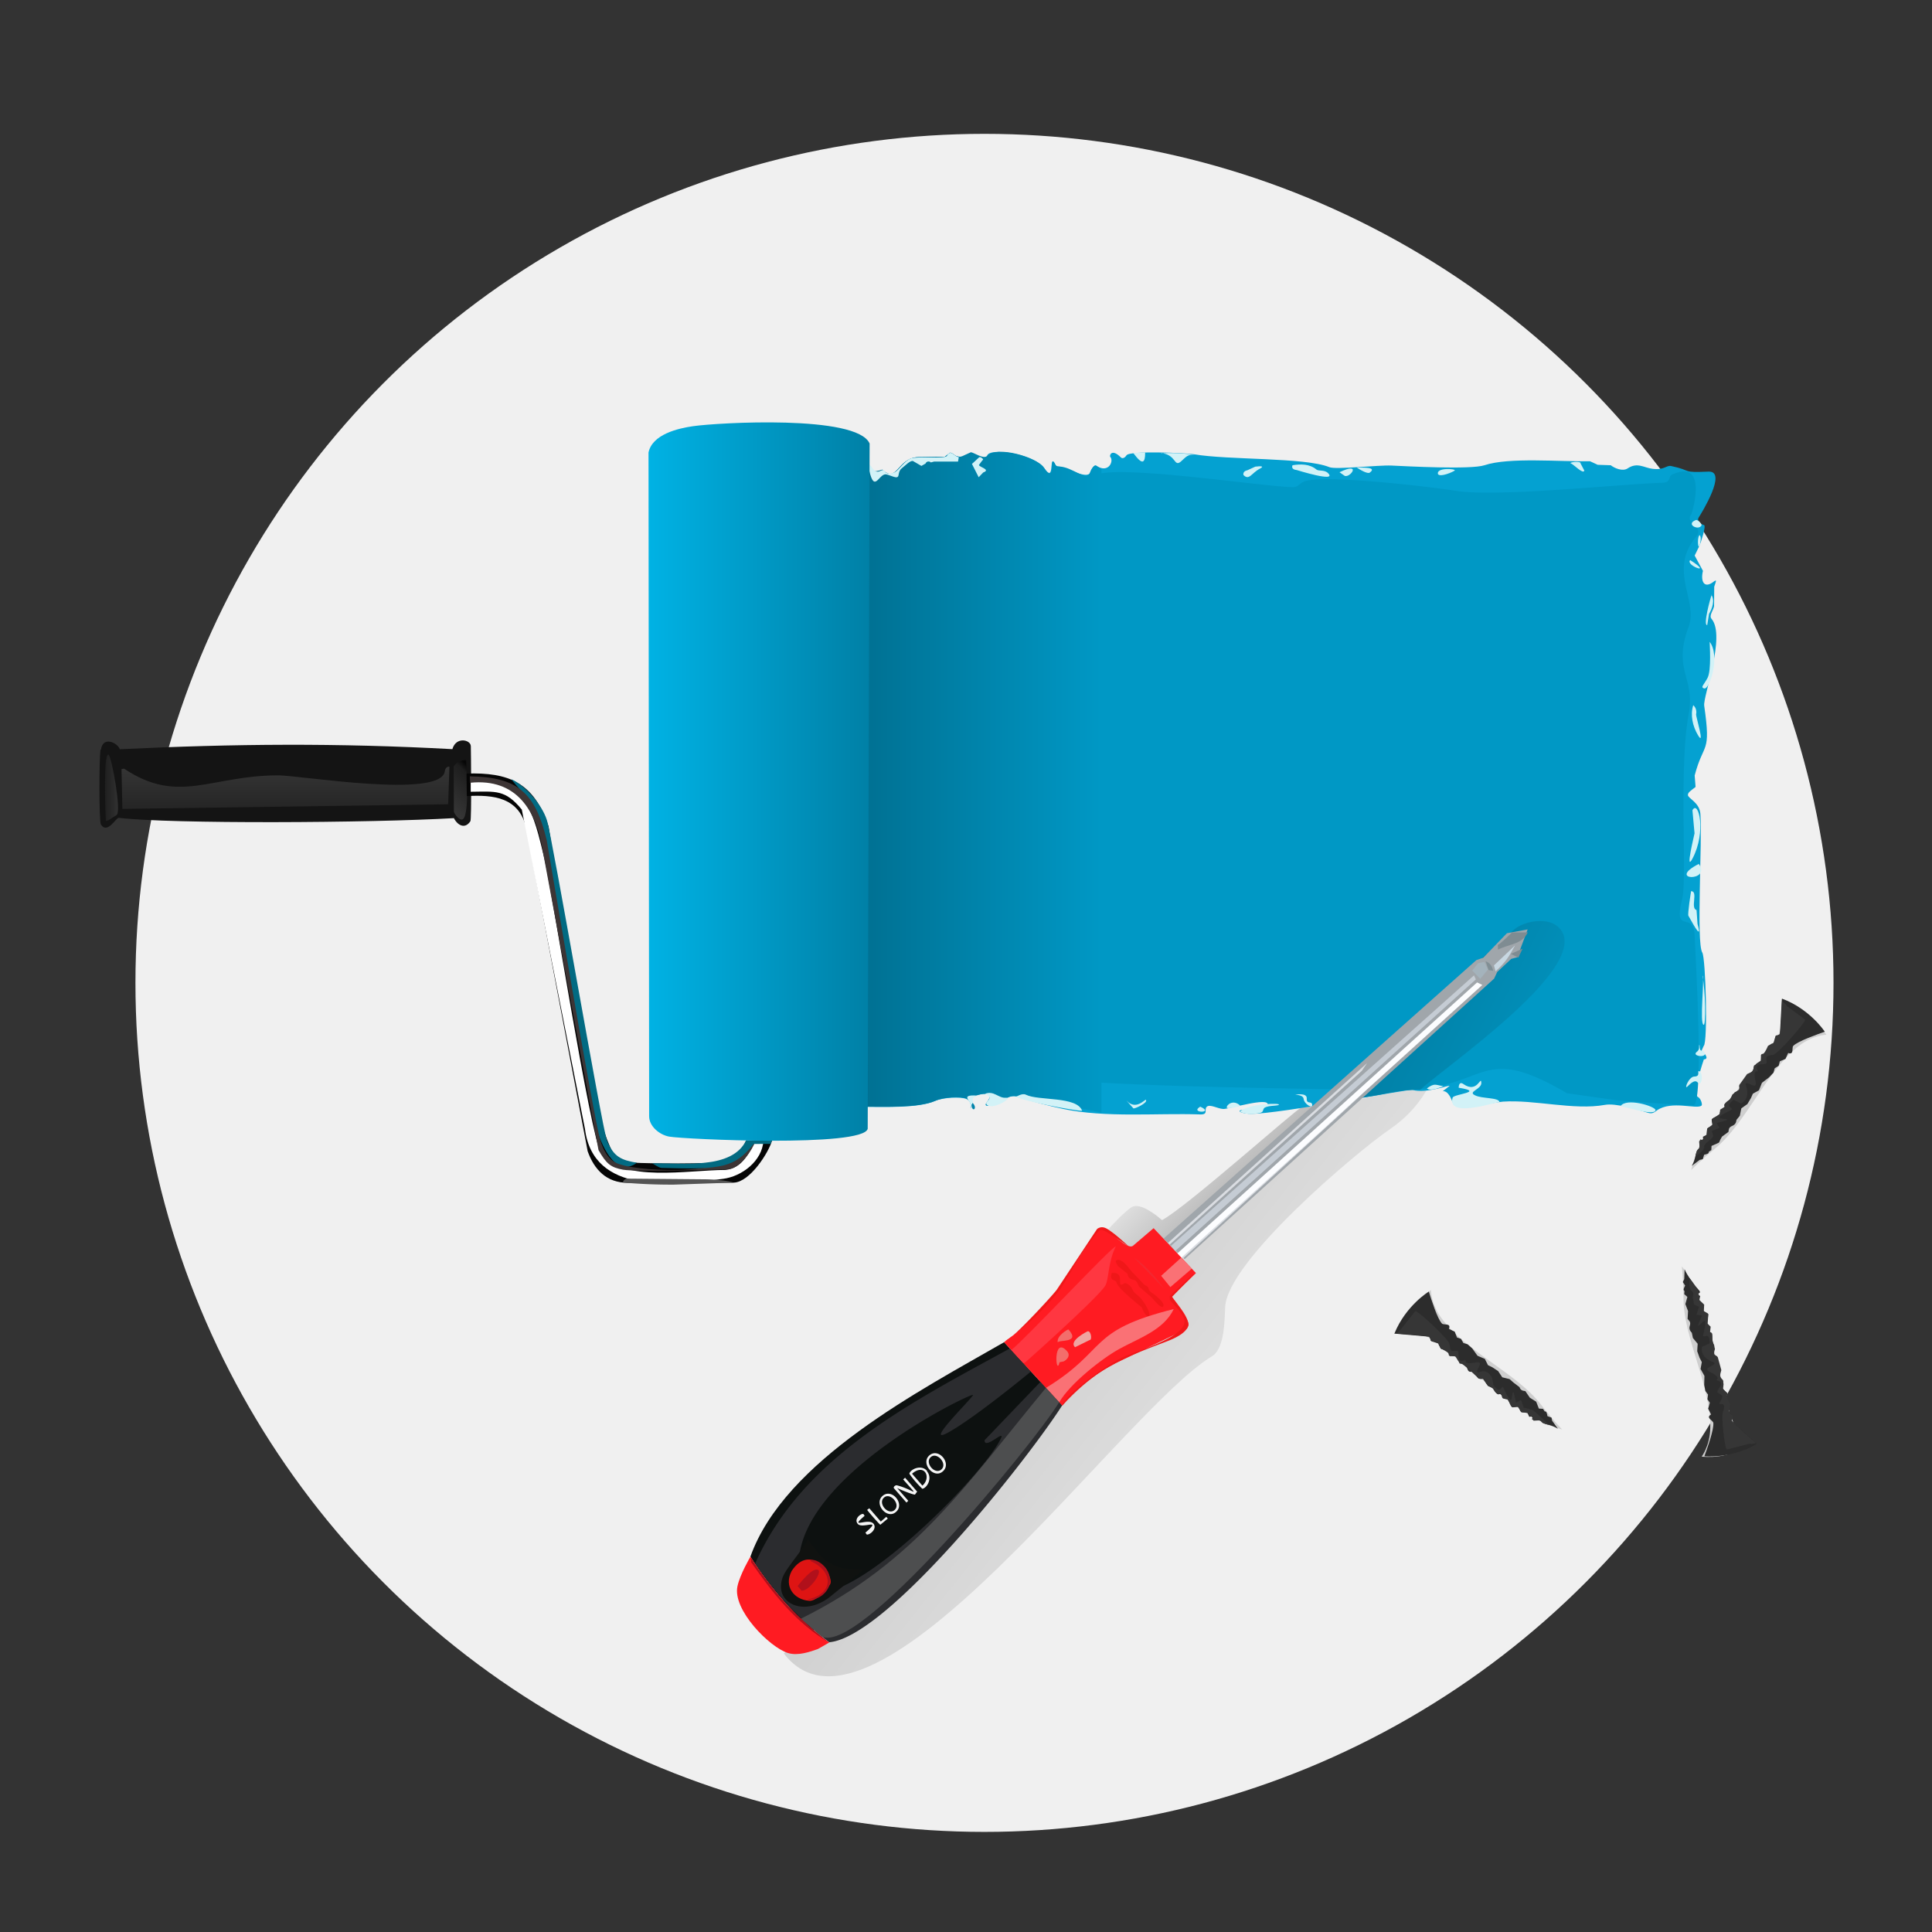 <svg xmlns="http://www.w3.org/2000/svg" xmlns:xlink="http://www.w3.org/1999/xlink" width="163.839" height="163.839" viewBox="0 0 43.349 43.349" shape-rendering="geometricPrecision" image-rendering="optimizeQuality" fill-rule="evenodd" xmlns:v="https://vecta.io/nano"><rect x="0" y="0" width="43.349" height="43.349" fill="#333333" stroke="none"/><defs><linearGradient id="A" x1="19.438" y1="17.54" x2="24.711" y2="17.54" xlink:href="#I"><stop offset="0" stop-color="#007193"/><stop offset="1" stop-color="#0098c5"/></linearGradient><linearGradient id="B" x1="14.55" y1="17.523" x2="19.512" y2="17.523" xlink:href="#I"><stop offset="0" stop-color="#00b2e4"/><stop offset="1" stop-color="#0080a6"/></linearGradient><linearGradient id="C" x1="2.309" y1="17.666" x2="2.731" y2="17.666" xlink:href="#I"><stop offset="0" stop-color="#090909"/><stop offset=".11" stop-color="#1f1f1f"/><stop offset="1" stop-color="#363636"/></linearGradient><linearGradient id="D" x1="6.405" y1="18.306" x2="6.405" y2="17.183" xlink:href="#I"><stop offset="0" stop-color="#141414"/><stop offset=".141" stop-color="#252525"/><stop offset="1" stop-color="#363636"/></linearGradient><linearGradient id="E" x1="16.818" y1="25.546" x2="32.885" y2="38.4" xlink:href="#I"><stop offset="0" stop-color="#999"/><stop offset=".322" stop-color="#ccc"/><stop offset="1" stop-color="#fefefe"/></linearGradient><linearGradient id="F" x1="29.419" y1="30.357" x2="23.598" y2="24.537" xlink:href="#I"><stop offset="0" stop-color="#fff"/><stop offset=".149" stop-color="#fff"/><stop offset=".471" stop-color="#bbb"/><stop offset=".788" stop-color="#fff"/><stop offset="1" stop-color="#fefefe"/></linearGradient><linearGradient id="G" x1="29.792" y1="21.147" x2="35.813" y2="24.158" xlink:href="#I"><stop offset="0" stop-color="#027699"/><stop offset=".51" stop-color="#0187af"/><stop offset="1" stop-color="#0098c5"/></linearGradient><linearGradient id="H" x1="10.694" y1="17.374" x2="10.016" y2="18.053" xlink:href="#I"><stop offset="0" stop-color="#070707"/><stop offset=".149" stop-color="#1e1e1e"/><stop offset="1" stop-color="#363636"/></linearGradient><linearGradient id="I" gradientUnits="userSpaceOnUse"/></defs><circle cx="22.089" cy="22.053" r="19.05" fill="#f0f0f0"/><path d="M16.837 34.93c.432.682 1.103 1.47 1.768 1.925.68-.257 5.368-5.168 5.368-5.168l-1.443-1.572c-1.863 1.073-4.92 2.642-5.694 4.814h0z" fill="#0d1110"/><path d="M2.254 16.82c-.03.213-.034 1.613.01 1.68.143.226.34-.156.4-.15 1.18.14 5.63.116 7.52.007.086.167.25.25.37.07.03-.043.013-1.623.01-1.688-.008-.144-.333-.216-.414.07-2.582-.14-4.882-.122-7.462.002-.05-.147-.38-.302-.422.007v.001z" fill="#141414"/><path d="M2.376 18.416c.01.03.193-.1.24-.13.116-.07-.115-1.33-.182-1.354-.124-.046-.065 1.462-.057 1.482z" fill="url(#C)"/><path d="M2.726 17.257l.02.893 7.31-.104.028-.843s-.086-.02-.104.104c-.09.622-3.245.09-3.737.09-1.52 0-2.233.667-3.458-.15l-.06.01v.001z" fill="url(#D)"/><path d="M10.18 17.195l.004 1.02c.02.057.107.175.175.175.19 0 .104-1.19.1-1.333 0 0-.168-.02-.28.138z" fill="url(#H)"/><path d="M10.473 17.862c.594-.032 1.188.02 1.342.747l1.37 7.22c.147.415.425.71.9.71l2.383-.004c.36-.017.777-.67.854-.943l-.586.004c-.058.155-.197.398-.357.454-.214.075-2.222.07-2.44.01-.668-.186-1.466-6.567-1.63-7.516-.332-.996-.9-1.216-1.842-1.188l.007.505h-.001z" fill="#050505"/><path d="M10.56 17.492c1.28-.01 1.405.753 1.657 1.78.146.594 1.036 6.268 1.268 6.598.473.67 1.946.382 2.794.38.36-.038.524-.35.647-.655l.204-.001c-.03.46-.485.802-.907.856-1.145.147-2.91.36-3.097-1.115l-1.418-7.17c-.373-.455-.58-.405-1.146-.4l-.001-.283z" fill="#fff"/><path d="M11.466 17.48c.33.15.697.58.805.922.125.396 1.24 6.923 1.347 7.187.15.368.32.44.673.5-.51.375-.826-.484-.923-.815-.183-.624-1.104-6.198-1.214-6.715s-.384-.7-.688-1.08v-.001z" fill="#026a82"/><path d="M10.55 17.563c1.043-.106 1.49.624 1.632 1.552l1.247 6.69c.18.315.276.388.55.44s2.277-.001 2.385-.015c.248-.033.513-.412.59-.638l-.143.001c-.195.847-2.415.69-2.87.54-.075-.025-.318-.053-.468-.536s-1.205-6.74-1.205-6.74c-.255-1.065-.645-1.423-1.726-1.438l.006.143z" fill="#3d3535"/><path d="M14.634 26.1s.152.104.207.105c1.383.043 1.642-.015 2.07-.538l.383-.001.026-.075-.577-.007c-.317.664-1.416.508-2.108.517V26.1z" fill="#026980"/><path d="M13.98 26.533a12.14 12.14 0 0 0 1.14.047l1.322-.045c.062.001-.218-.074-.67-.075l-1.707-.015c-.1.032-.083.088-.083.088z" fill="#555"/><path d="M30.02 24.767c.523-.082 1.64-.406 2.082-.514.015-.004-.212.602-.912 1.08-.774.53-3.655 2.967-3.7 3.994-.015.322-.015.936-.3 1.107-2.003 1.202-7.62 9.26-9.602 6.666 5.333-4.1 7.705-8.11 12.433-12.334v.001z" fill="url(#E)"/><path d="M25.38 27.094c.182-.134.553.16.693.282.557-.297 3.042-2.523 3.132-2.53l.815-.08-5.715 5.36-1.31-.1c.56-.73 1.7-2.427 2.383-2.934z" fill="url(#F)"/><path d="M19.798 10.537c.334.322.336-.272.81-.28l.593-.01.115-.09.11.064c.07.04.7.107.722.007.042-.204 1.078-.03 1.28.272.226.34.125-.214.207-.143.053.047.03.11.125.11.133 0 .64.31.7.132.025-.075.093-.18.136-.15.28.186.403-.11.314-.2-.02-.02.025-.2.24.015.04.04.1-.004.125-.047.066-.113 1.357-.052 1.51-.025.772.134 2.5.067 3.043.29.142.06 1.1-.05 1.393-.036.347.016 1.782.094 2.086-.007.553-.185 1.702-.075 2.368-.09l.173.08.293.01c.09.07.27.144.38.07.218-.145.37-.012.556.01.272.034.31-.086.422-.062.488.103.21.152.834.125.432-.02-.152.925-.22 1.032-.043.068.036.143.122.168.052.015-.08.418-.104.464l-.107.22.186.343c-.058.23.023.414.243.24.086-.068.036.03.01.114l-.004.44c-.02.1-.118.21-.057.282.327.385-.194 1.74-.164 1.95.158 1.104-.012.796-.214 1.565l.02.257c-.1.08-.172.12-.172.18 0 .078.26.164.28.422.047.615-.096 2.893.043 3.115.077.123.126 2.02.032 2.093l-.047.104c.001.002.208.187.05.2-.001 0-.267.775-.132.843.07.036.102.175.082.19-.1.1-.672-.123-1.002.11-.068.05-.104.084-.21.052-.247-.076-.72-.22-.96-.175-.695.126-1.577-.122-2.288-.073-.2.013-1.048.227-1.133 0-.106-.283-.22-.23-.218-.232l.154-.12c.003-.03-.52.177-.83.09-.097-.028-2.946.536-3.626.536-.147 0-.315-.047-.23-.082l.607-.12c.035-.186-.88.1-.997.093-.13-.007-.3-.115-.37-.05s.05.18-.157.172c-.967-.033-2.11.08-3.076-.125-.253-.053-.734-.175-.975-.26-.1-.036-.214-.036-.325.05-.13.1-.51.216-.414.08.047-.068.096-.136.075-.172-.047-.077-.388-.005-.404.082-.078.44.08.065-.13-.007-.12-.04-.5-.036-.697.053-.37.16-1.13.13-1.543.13l.01-14.464.164.19c.045.073.114.004.185-.018h-.001z" fill="#04a1d1"/><path d="M19.512 10.604l-.001.832c.043-.03 5.02-.66 5.026-.715.05-.382 3.85.21 4.483.21.1 0 .114-.068.23-.122.366-.172 2.725.096 3.418.204.92.144 3.603-.144 4.64-.182.193-.007.118-.14.204-.18.833-.382.45.87.436.89-.162.207.306.266.107.504-.63.752.052 1.438-.164 2.01-.37.984.15 1.148 0 1.957-.23 1.237-.03 3.693-.147 4.158-.21.838.255.232.28.836.016.424.218 3.81-.035 3.8a76.39 76.39 0 0 1-1.724-.12l-1.107-.157c-2.05-1.203-1.72-.036-3.88-.068-16.59-.244-11.775-.332-11.76-13.87l-.001.001z" fill="#0098c5"/><path d="M31.865 24.452c.626-.568 3.898-2.808 3.122-3.63-.243-.257-.743-.157-.97 0s-4.172 3.8-4.172 3.8c.805.117 1.358-.194 2.022-.172v.001z" fill="url(#G)"/><path d="M19.798 10.537c.334.322.336-.272.81-.28l.593-.01.115-.09c.092-.004.13.158.315.06l.153-.07c.06.002.29.166.364.082.21-.233 1.11.017 1.28.272.24.36.142-.2.207-.143.053.047.03.11.125.11.302 0 .625.357.7.132.025-.075.093-.18.136-.15l.115.07h.002v14.445c-.588-.148-1.28-.153-1.837-.352-.1-.036-.214-.036-.325.05-.13.1-.51.216-.414.08.047-.068.096-.136.075-.17-.047-.077-.388-.005-.404.082-.075.427.268.178-.13-.007-.115-.053-.5-.036-.697.053-.37.16-1.13.13-1.543.13l.01-14.464c.184.18.085.256.35.17z" fill="url(#A)"/><path d="M26.11 27.788l.47.464 6.944-6.294.07-.15.314-.293.136-.036.232-.625-.464.085-.532.55-.154.053z" fill="#a0a6ab"/><path d="M26.208 27.886l4.466-4.034-.118.175-4.31 3.897-.038-.038zm.312.37l4.122-3.776-4.2 3.714.078.062z" fill="#dadde2"/><path d="M33.61 21.307c.286-.138.53-.113.67-.386h-.353s-.3.295-.32.276l.004.11zm.29.096l.263-.118-.096.202-.168-.084z" fill="#7f8c92"/><path d="M22.664 30.263l.467.51s-1.214 1.006-1.835 1.357.514-.75.536-.83-3.993 1.833-3.908 3.865 4.118-1.96 4.537-2.9c.086-.193-.37.272-.37.05L23.35 31l.485.53c-.776 1.214-3.917 5.202-5.23 5.318a7.61 7.61 0 0 1-1.662-1.765c1.067-2.408 3.54-3.634 5.72-4.83v-.001z" fill="#2b2c2f"/><path d="M17.552 35.417c-.177.557.475.862 1.05.428l.786-.636c-.658.03-.904-.127-1.257-.676-.15.29-.508.66-.58.884z" fill="#101210"/><path d="M17.76 35.254c-.175.338.05.64.4.664.16.01.393-.25.464-.368.11-.184-.435-.956-.865-.296h.001z" fill="#de1413"/><path d="M19.48 10.444c.123.65.214.236.372.2.066-.015.252.102.292.053.03-.018.007-.13.093-.193.072-.054.184-.176.247-.16l.19.11.093-.053c.02-.057.09-.057.118-.025l.075-.02h.536l.017-.1c-.103-.006-.176-.19-.267-.027-.04.073-.67.001-.816.06-.135.054-.257.25-.35.304-.04.024-.17.052-.204.005-.045-.06-.068-.063-.13-.03-.163.085-.21-.226-.263-.112zm2.327-.036l.152.3.102-.107c.185-.066-.108-.125-.095-.17l.077-.104c.048-.01-.03-.08-.07-.07l-.164.152zm3.605-.244c-.012-.083.29.48.282-.014l-.282.014zm.646.002c.33.038.283.305.425.2.12-.097.163-.2.366-.15-.132-.04-.67-.068-.792-.04h.001zm1.843.494s-.03-.086.09-.11l.175-.08c.143-.018.204-.007.1.047-.185.096-.237.27-.364.143zm1.1-.22s-.05.093.096.107c.001 0 .92.288.7.068-.08-.08-.214-.04-.26-.08-.15-.126-.352-.127-.536-.096zm1.437.046c.05.038.244.157.296.118.18-.135-.185-.104-.296-.118zm-.383.11l.118.082c.13.045.384-.325-.118-.082zm2.21.043c-.047-.158.414-.12.375-.082-.028.028-.323.158-.375.082zm2.968-.25c.092.04.288.26.315.17l-.086-.164c.027-.035-.16-.044-.23-.007zm2.815 1.28c-.236.094.064.245.13.12.014-.025-.074-.136-.13-.12z" fill="#d2f2f7"/><path d="M14.55 10.158c.08-.41.657-.547 1.004-.596.544-.078 3.676-.263 3.958.39l-.043 15.375c-.104.42-4.117.236-4.456.175-.21-.038-.448-.227-.448-.456l-.014-14.89z" fill="url(#B)"/><path d="M38.138 12.007c-.06.026-.046.327-.005.24.014-.03.05-.2.005-.24zm-.214.56c-.122.122.547.352 0 0zm.482.777c-.03.073-.2.7-.1.68l.04-.25c.07-.113.138-.31.05-.428zM38.36 14.4c0 .047.043.64-.047.81s-.162.205-.08.236c.128.048.373-.745.125-1.047zm-.368 1.422c-.07.223-.013.474.107.675.163.272-.05-.43-.043-.464.03-.14-.064-.21-.064-.21zm-.018 2.358l.047.518c.001.01-.218.892-.047.568.32-.602.134-1.334 0-1.086zm.142 1.204c-.743.382.3.403 0 0zm-.172.61c-.003.005-.084.533-.06.554.015.013.337.65.204.184l-.022-.312c-.146-.043.044-.42-.12-.425v-.001zm.254 1.9c.058-.003-.074 1.098.03 1.1.048.001.043-.736-.03-1.1zm-.075 1.557c-.004.032.022.1-.06.157-.11.1.286.136.17-.01-.053-.067-.09.045-.1-.148zm-.018.586c0 .06.016.115-.09.118-.124.003-.235.3-.154.225.243-.254.222-.01.29-.078.06-.06.036-.3-.046-.265h.001zm-.96.868c-.014-.085-.66-.282-.785-.085.135.02.78.232.785.085zm-4.415-.51s0-.147.107-.07c.316.22.39-.206.4-.032.01.15-.315.2-.143.282.147.08.54.045.55.154-.104.001-1.18.37-1.052-.1.022-.082.74-.127.137-.223zm-.714.025c.177-.126.185-.076.37-.05 0 0-.288.136-.37.05zm-4.192.517c.186-.176.977-.2.86-.142-.043.02-.282.01-.325.075s.017.1-.214.12-.322-.047-.32-.052h-.001zm1.227-.374l.03.001c.052.004.16.02.168.088.015.127.214.238.193.13-.016-.086-.13.003-.122-.136s-.268-.082-.268-.082v.001zm-1.226.242c-.152-.142-.306-.02-.3.048.003.027.214.004.3-.048zm-.895.026c.34.15-.252.15 0 0zM25.28 24.7l.15.168c.01.022.332-.12.282-.19-.018-.025-.22.247-.432.02h-.001zm-2.48-.1c-.003.02.13-.084.22-.037.283.14 1.146.03 1.26.36-.156.005-1.44-.238-1.482-.324h.001zm-.7-.058c.2-.08.307.104.467.088.184-.018-.254.263-.404.174-.14-.084.2-.152-.063-.262zm-.172.04s-.13.036-.1.105-.083.148-.06.115c.057-.08-.27-.25.16-.22z" fill="#d2f2f7"/><path d="M26.276 27.952l6.796-6.067.043.09-6.748 6.096z" fill="#c5ccd4"/><path d="M26.41 28.13l.098.086L33.26 22.1l-.118-.057z" fill="#fcfdff"/><path d="M33.032 21.775l.18.188.175-.21-.082-.17-.14.03z" fill="#a4b3bc"/><path d="M33.334 21.568c.103.038.145.115.17.216l-.105-.018-.066-.198z" fill="#818f95"/><path d="M33.557 21.795c.237-.226.28-.297.438-.584l-.475.45.037.136z" fill="#c8d7e1"/><path d="M22.53 30.117l1.305 1.422s.37-.528 1.206-.957l1.583-.765c.154-.17-.22-.558-.33-.727l.54-.525-.023-.025-.927-.983-.464.396c-.14.094-.49-.33-.66-.37-.118-.03-.182.068-.3.253-.64 1.007-.947 1.552-1.93 2.28v.001z" fill="#ff1b22"/><path d="M25.448 28.222l.67.693s-.314-.46-.67-.693z" fill="#f4272f"/><path d="M25.095 28.268c.157.025.246.233.357.322l.23.243c.13.046.06.108.143.16.074.047.325.235.275.318-.044.073-.224-.163-.26-.2l-.275-.236c-.04-.05-.05-.14-.115-.154-.073-.015-.138-.035-.153-.143l-.21-.168c-.026-.055-.108-.134.01-.143zm-.15.297c-.067.196.095.13.11.218.023.125.562.548.564.554.12.323.315.254.004-.175-.066-.1-.174-.126-.218-.24-.026-.067-.14-.15-.172-.13-.23.153.053-.267-.29-.23z" fill="#f01719"/><path d="M23.47 31.14c1.402-.86.912-1.28 2.865-1.768-.22.47-.787.656-1.218.893-.4.22-1.11.783-1.35 1.197l-.296-.322z" fill="#fa7175"/><path d="M24.412 29.87c.066-.003.102.198.034.198l-.324.16c-.157-.143.276-.358.29-.36h.001z" fill="#efa4a1"/><path d="M23.944 30.32c.107.122-.07.235-.095.23l-.075.015c-.082.354-.16-.62.17-.245zm-.21-.195c-.038-.153.233-.306.24-.294.292.32-.255.22-.24.294z" fill="#f36d6b"/><path d="M23.006 30.562c-.286.263 1.62-1.427 1.793-1.714.085-.142.056-.52.236-.88-.064-.028-2.005 2.054-2.345 2.323l.272.295.045-.024v-.001z" fill="#ff3741"/><path d="M26.053 28.626l.207.253.48-.413-.234-.25z" fill="#fa7175"/><path d="M22.54 30.092c.06.078 1.102-1.047 1.177-1.163l.9-1.356c.132-.09.236.004.35.086s.365.312.365.312c-.104-.062-.546-.383-.625-.377-.148.01-.796 1.154-.917 1.33a5.49 5.49 0 0 1-1.239 1.169h-.001zm4.234-1.512l-.527.498.002.086c.03.066.332.32.33.486-.008.37-1.1.664-1.41.814-.33.165-1.158.73-1.34 1.06l.007.015s.445-.52 1.014-.853 1.236-.538 1.47-.647.315-.208.345-.3c.035-.12-.288-.515-.37-.638l.48-.5z" fill="#f01719"/><path d="M19.62 34.23c.026.095-.09.2-.17.203l-.033-.044c.393-.34-.065-.075-.17-.196-.097-.112.073-.242.126-.222l.027.04c-.39.336.155-.01.22.218zm.3-.157l-.167.138c-.015.001-.295-.32-.296-.334l.048-.035.258.298.123-.107.034.04zm.184-.15c-.2.182-.507-.182-.3-.36s.507.182.3.36zm-.27-.32c-.143.124.09.405.237.278s-.1-.405-.237-.278zm.74-.13l-.045.062c-.058.001-.343-.118-.4-.148l.25.287-.04.04-.28-.32c-.024-.027.03-.076.066-.067.388.098.534.32.14-.133l.043-.038.275.318v-.001zm.22-.467c.145.167-.007.39-.1.398a2.24 2.24 0 0 1-.291-.337c.022-.1.266-.218.4-.062h.001zm-.33.06l.232.268c.21-.183.047-.51-.232-.268zm.69-.052c-.2.18-.507-.182-.3-.36s.507.182.3.36zm-.27-.32c-.143.124.09.405.237.278s-.1-.405-.237-.278z" fill="#f5f5f5" fill-rule="nonzero"/><path d="M17.968 36.32l.434.377c.774.596 4.812-4.32 5.362-5.235l-.296-.322c-1.782 2.15-2.912 3.9-5.5 5.18h.001z" fill="#4d4e4f"/><path d="M17.896 35.586c.07-.082.335-.427.46-.362.1.05-.185.468-.37.468l-.09-.105zm.282-.563c.54.237.53.743-.068.867.252.033.527-.18.513-.45-.02-.34-.39-.5-.445-.418z" fill="#b1101b"/><path d="M16.837 34.93s-.23.386-.29.66c-.117.528.724 1.376 1.136 1.5.225.068.496-.03.668-.09l.255-.147s-.973-.643-1.768-1.925h0z" fill="#ff1b22"/><path d="M16.853 35.053c.487.698 1.008 1.364 1.752 1.804 0 0-.673-.505-1.13-1.06s-.624-.843-.624-.843l.002.098v.001z" fill="#b1101b"/><path d="M31.534 29.79c.984.21 2.206 1.94 3.515 2.284 0 0-.207-.216-.48-.566-.54-.698-1.69-1.185-2.233-1.942-.23-.32-.23-.62-.23-.62s-.628.37-.575.843z" fill="#cfcfcf"/><path d="M31.283 29.923l.78.068.064.107.147.046.053.118.16.05.04.115c.053 0 .147-.004.16.032l.064.136c.025 0 .13.01.157.075s.03.125.118.107.09.057.115.11.05.053.136.053l.107.157.115.053c.01.04.09.157.136.132s.068.05.082.086l.08.025c.05-.015.057.07.093.132s.036.06.125.04.068.093.125.122l.13.01.043.093.06-.01.036.096.147-.007.064.06c.122.05.21.046.336.13l-.13-.182-.015-.07-.09-.032c-.007-.04-.02-.122-.06-.104l-.04-.06-.093-.007-.06-.154-.143-.09-.1-.147c-.036-.01-.1 0-.132-.09l-.132-.1-.09-.08-.164-.04-.093-.14-.132-.086-.096-.047-.07-.14-.164-.07-.118-.164-.104-.093-.096-.03-.053-.093-.09-.03-.05-.13-.132-.064c.058-.136-.117-.08-.154-.118-.104-.104-.243-.55-.296-.718 0 0-.514.31-.77.936l-.001.001z" fill="#2c2c2c"/><path d="M31.42 29.84l.336-.422c.033-.033.753.628.768.743.007.053.01.132.057.154l.115-.007c.067.01-.03.295.168.21.065-.028-.08.117.24.053.245-.05-.044.212.064.225.013.002.19-.117.312.124l.028.16c.152.19.14.066.214.04.012-.004.162.4.196.26.01-.043.018-.182.047-.13l.053.22.11-.06.06.175.202.05a4.36 4.36 0 0 1 .361.335s-.143-.027-.167-.073c-.03-.058-.273.004-.194-.088l-.035-.027-.067-.076-.15-.02-.08-.12-.118.01-.12-.183c-.192-.01-.068-.074-.156-.115l-.054.005-.105-.122-.16-.12c-.058-.188-.1-.057-.18-.123-.054-.052-.338-.32-.382-.324l-.07-.066-.058-.096-.127-.01c-.068-.042.067-.034-.2-.164l-.045-.08c-.027-.118-.148-.06-.183-.096l-.015-.08c-.05-.033-.636-.07-.748-.08l.084-.088z" fill="#363636"/><path d="M39.15 32.36c-.656-.763-.582-2.88-1.414-3.946 0 0 .034.297.038.74.008.883.626 1.966.6 2.897-.01.393-.193.632-.193.632s.725.085.968-.323z" fill="#cfcfcf"/><path d="M39.43 32.408l-.58-.525.014-.124-.09-.126.03-.126-.098-.137.038-.115-.11-.123.03-.147c-.02-.015-.096-.086-.08-.155.012-.05-.047-.377-.13-.44l.01-.2-.058-.112c.015-.037.024-.18-.028-.187s-.024-.08-.013-.118l-.048-.067c-.048-.02-.002-.09.006-.162s.008-.07-.075-.107.002-.115-.026-.172l-.096-.086.022-.1-.055-.028c-.063-.035.105-.015.03-.098-.092-.1-.28-.346-.325-.476l-.008.223-.032.066.052.08c-.018.036-.057.1-.015.12l-.005.072.07.062-.045.16.06.157-.01.177c.022.03.08.06.05.15s.024.134.045.16l.024.117.107.13-.01.167.053.148.05.096-.028.154.087.156-.005.202.026.137.06.08-.014.106.054.077-.038.133.066.13c-.13.073.044.135.05.187.02.145-.14.585-.2.75 0 0 .598.064 1.18-.278v.001z" fill="#2c2c2c"/><path d="M39.27 32.39l-.523.132c-.045.006-.132-.726-.09-.837.108-.287-.128-.12-.07-.22.027-.047.07-.112.048-.157l-.096-.063c-.047-.048.2-.218-.006-.27-.07-.017.134-.045-.158-.187-.224-.11.163-.142.085-.218-.01-.01-.322-.086-.272-.35l.173-.08c-.006-.244-.072-.138-.147-.16-.012-.004.114-.416.001-.327-.034.028-.124.134-.115.074l.09-.21-.125-.02.058-.176-.114-.05-.016-.11c-.04-.07.047-.127-.038-.197-.065-.053-.052-.21-.046-.287.04.043.24.337.2.347l.012.042.006.1.11.107-.007.144.1.064-.015.22.068.067-.014.12.046.03.01.16.054.19c-.067.185.054.112.07.207l.073.266c-.017.084-.06.138.035.223l.015.094-.012.112.096.084c.03.075-.074-.013.06.252l-.013.1c-.05.1.08.14.087.187l-.038.073c.02.056.464.44.548.516l-.12.02.001.001z" fill="#363636"/><path d="M40.12 22.667c-.18.99-1.87 2.266-2.173 3.585 0 0 .21-.214.55-.496.68-.563 1.132-1.725 1.87-2.292.31-.24.612-.248.612-.248s-.39-.617-.86-.548z" fill="#cfcfcf"/><path d="M39.98 22.42l-.043.78-.105.067-.042.148-.116.057-.045.163-.113.043c.002.053.008.146-.027.162l-.134.068c.001.025-.007.13-.07.16-.047.023-.263.274-.26.377l-.154.112-.05.116c-.04.012-.154.094-.128.14s-.048.07-.083.085l-.023.08c.016.05-.07.06-.13.097s-.06.037-.035.126-.09.07-.118.13l-.007.13-.09.046.013.06-.096.04.012.146-.06.066c-.047.123-.04.213-.118.34l.178-.134.07-.016.03-.1c.04-.008.12-.025.102-.064l.06-.04.004-.093c.252-.116.122-.027.236-.21l.143-.105c.01-.036-.003-.1.085-.135s.09-.103.096-.135l.075-.092.034-.166.136-.097.08-.135.043-.098.137-.076.066-.167.16-.123.1-.106.026-.097.09-.057.026-.1.127-.054.06-.134c.138.054.077-.12.113-.157.1-.107.543-.26.708-.32 0 0-.327-.505-.96-.742h.001z" fill="#2c2c2c"/><path d="M40.07 22.555l.432.323c.034.032-.605.772-.72.79-.053.01-.132.015-.152.062l.01.114c-.007.067-.295-.02-.205.174.03.064-.12-.076-.046.24.057.243-.213-.037-.223.07-.001.014.136.304-.1.432l-.17-.084c-.186.158-.062.143-.033.215.004.01-.395.174-.255.204.043.01.183.012.13.043l-.22.06.064.11-.173.066.032.12c-.033.08-.205.15-.205.237s-.13.173-.195.217c0 0 .022-.144.067-.17.057-.032-.013-.273.082-.197l.025-.036.074-.07.015-.152.116-.085-.014-.118.18-.126.01-.096.1-.064-.006-.054.118-.11.115-.163c.186-.064.053-.112.117-.184l.16-.224c.076-.04.144-.04.15-.168l.063-.07.094-.062.005-.128c.04-.07.037.065.158-.205l.078-.047c.117-.03.057-.15.1-.185l.08-.017c.03-.05.05-.638.055-.75l.1.08h.001z" fill="#363636"/></svg>